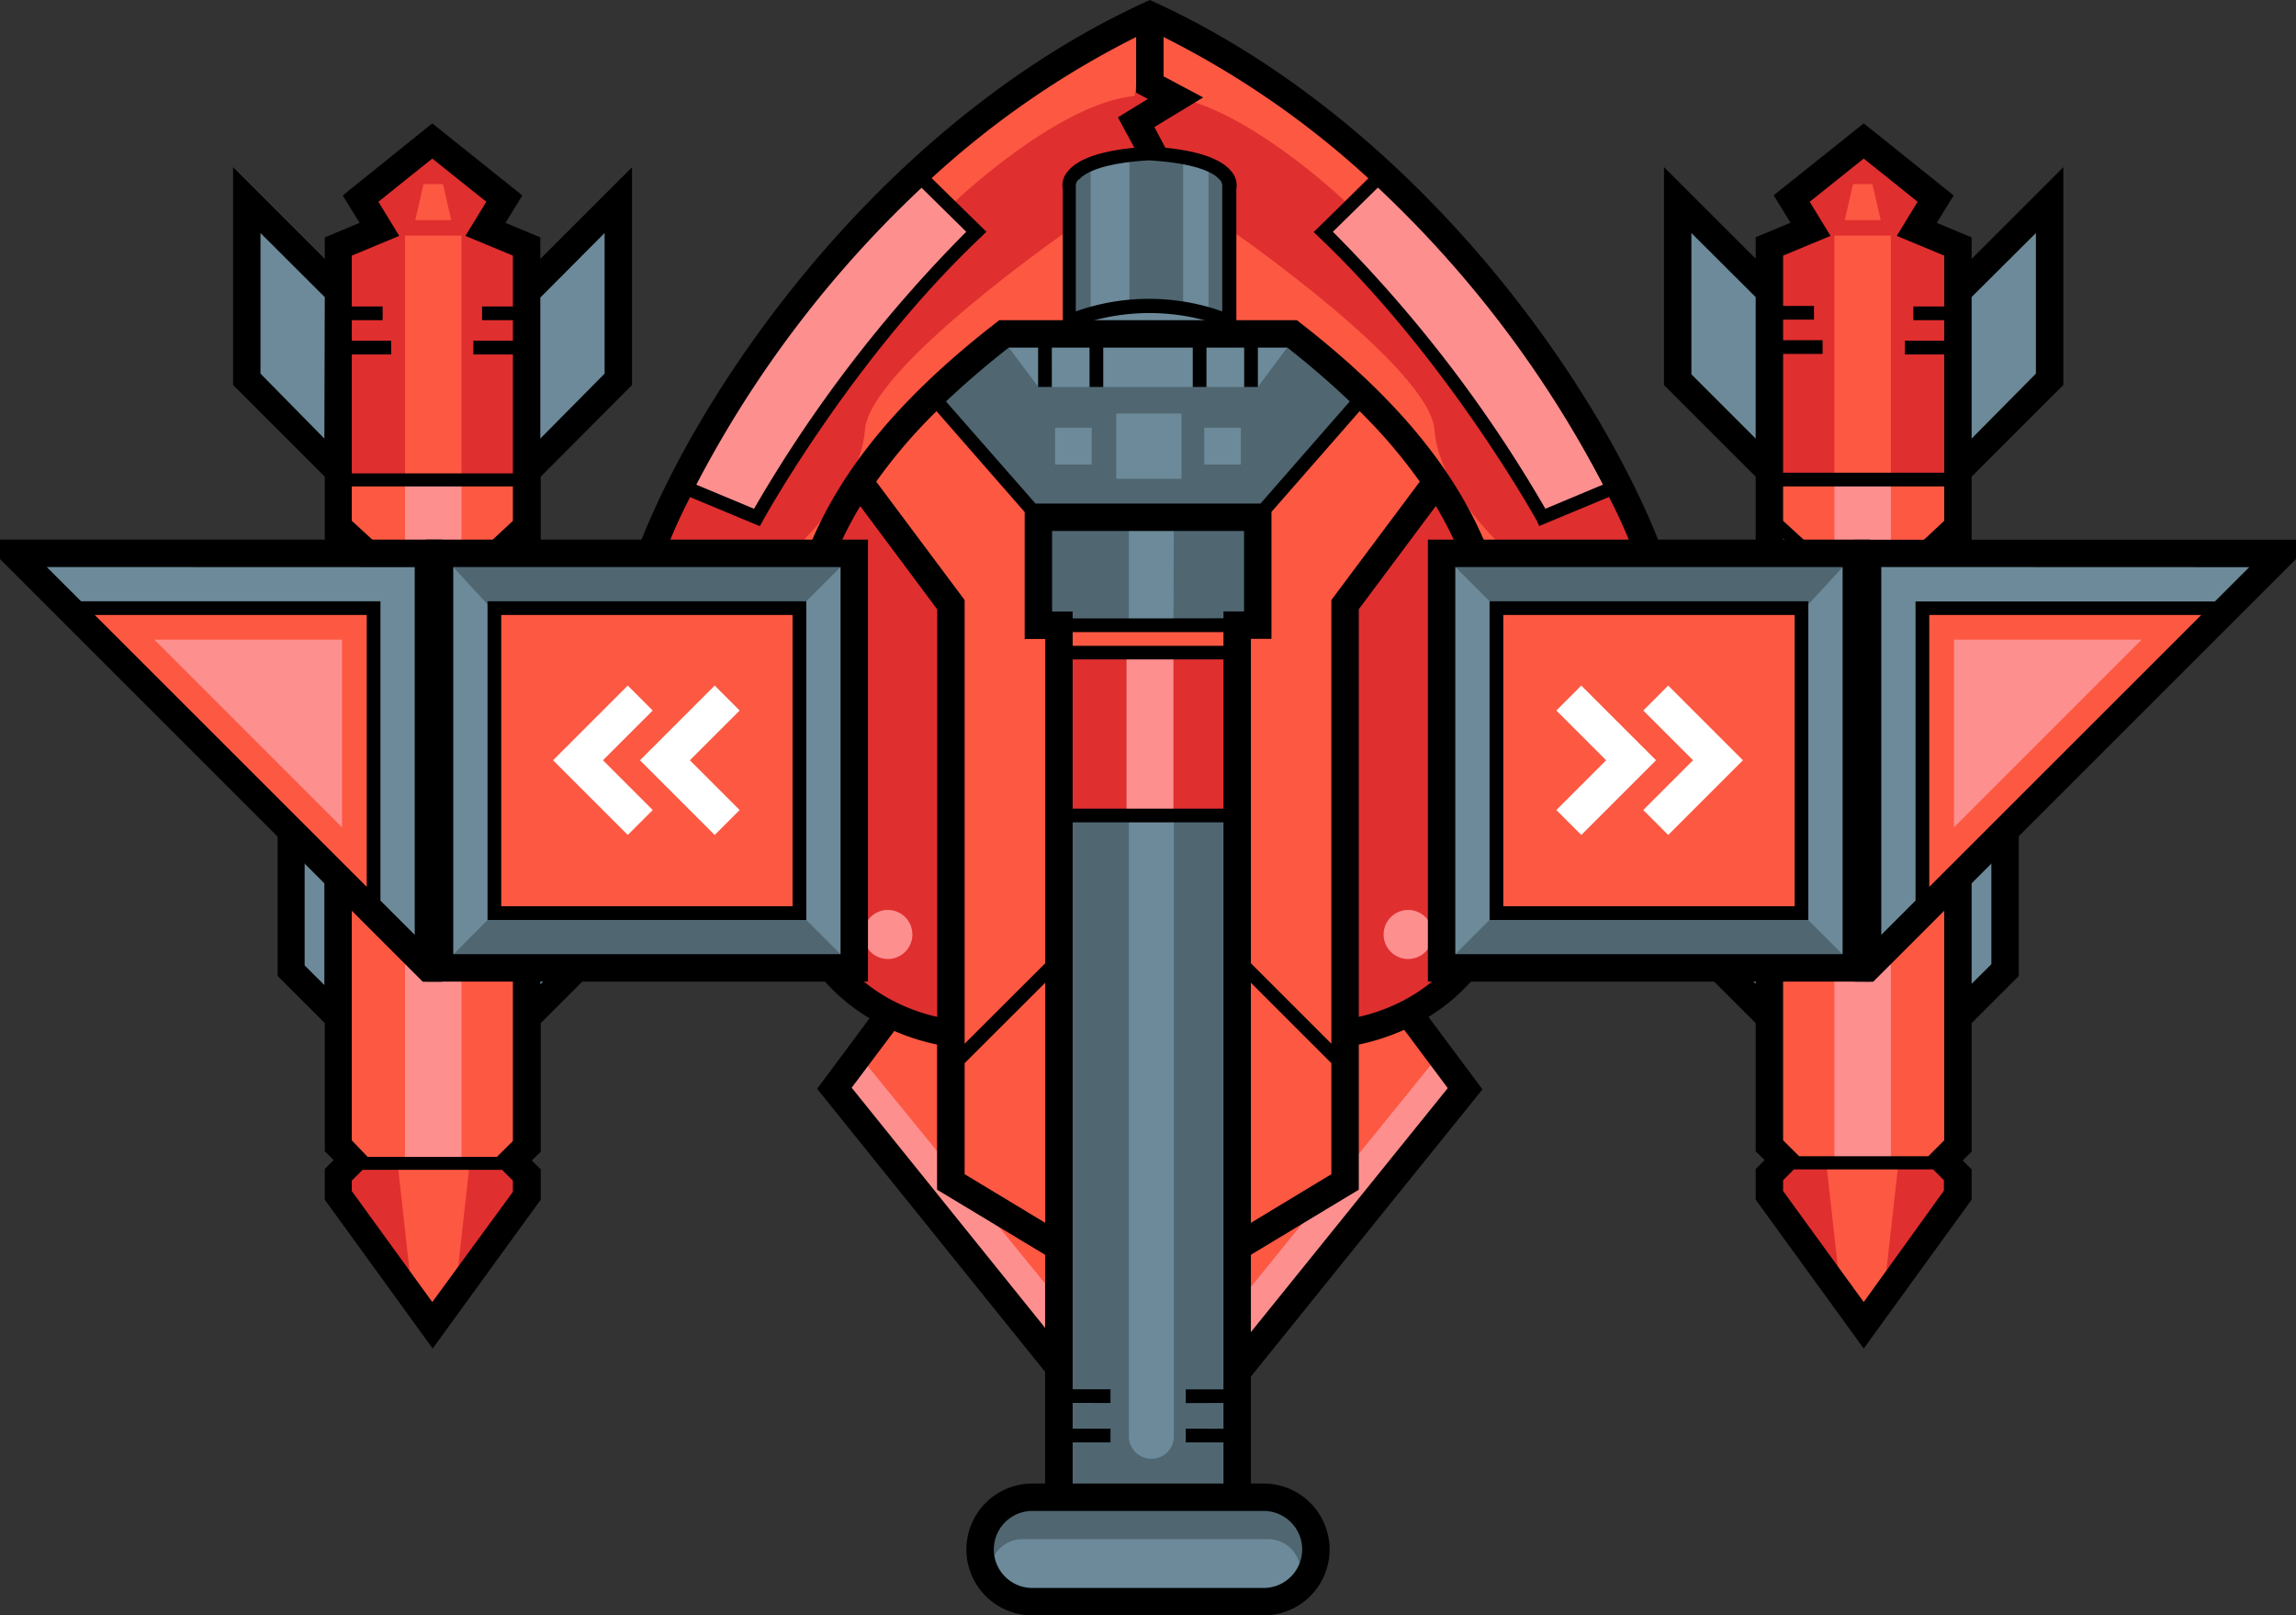 <svg xmlns="http://www.w3.org/2000/svg" viewBox="0 0 167.47 117.86"><rect x="0" y="0" width="167.47" height="117.86" fill="#333333" stroke="none"/><defs><style>.cls-1{fill:#fd5842;}.cls-2{fill:#e02f2f;}.cls-3{fill:#fd8f8f;}.cls-4{fill:#506772;}.cls-5{fill:#6c8a99;}.cls-6{fill:#939b9e;}.cls-7{fill:#b1b9be;}.cls-8{fill:#d4dde6;}.cls-9{fill:#fff;}</style></defs><title>Asset 4</title><g id="Layer_2" data-name="Layer 2"><g id="small"><g id="cockpit"><path class="cls-1" d="M70.06,68.87a18.38,18.38,0,0,0,7.56,6.43l.12.05v11.2l5.83,5.61v14.18L61.88,79.39l8-10.76Zm35.79,10.53L84.17,106.34V92.15L90,86.55V75.35l.12-.05a18.46,18.46,0,0,0,7.56-6.43l.16-.23Z"/><path class="cls-2" d="M83.07,6.64l1.06.57L81.81,8.63l1.27,2.32-.3,0c-2.46.25-4,.8-4.72,1.66a1.33,1.33,0,0,0-.32,1.13v14l.48-.36c1.19-.86,3.71-1.17,5.66-1.17s4.45.31,5.63,1.17l.48.36v-14a1.4,1.4,0,0,0-.32-1.18C89,11.78,87.42,11.22,85,11h-.11l-1-1.77,3.42-2.08L84.67,5.69V2.38l.29.14a65.51,65.51,0,0,1,15,10.34l.16.14-4,3.92.22.22c8.9,8.44,15.24,19.5,15.93,20.73l.14.25,5.1-2.12.08.17a37.72,37.72,0,0,1,3.58,10.26c.37,2.45.09,4.17-.78,4.86-2.18,1.71-5.66,2.57-10.34,2.57a48.52,48.52,0,0,1-8.38-.8l-.15,0,0-.15a22.7,22.7,0,0,0-.46-2.72l0-.15,3-1.66-3-5.21-2.05,1.37-.11-.19a19.9,19.9,0,0,0-5.52-6.44l-.12-.09,1-2.5-3.46-2.62L88,35.24l-.11,0a13.78,13.78,0,0,0-8,0l-.11,0-2.71-2.55-3.47,2.62,1,2.5-.12.09a19.87,19.87,0,0,0-5.52,6.44l-.11.19-2.05-1.37-3,5.21,3,1.66,0,.15a22.64,22.64,0,0,0-.46,2.72l0,.15-.15,0a48.51,48.51,0,0,1-8.38.8c-4.68,0-8.16-.87-10.34-2.57-.87-.69-1.15-2.41-.79-4.86a37.34,37.34,0,0,1,3.58-10.26l.08-.17,5.09,2.12.13-.23c0-.1,6.57-11.88,15.95-20.76l.22-.21-4-3.92.16-.14a65.48,65.48,0,0,1,15-10.34l.29-.14ZM95.7,42.47a21.57,21.57,0,0,1,4.37,13.19A22.47,22.47,0,0,1,99,62.58l-.06.2-3.58-1.41V42ZM72.4,61.38l-3.58,1.41-.07-.2a22.43,22.43,0,0,1-1.09-6.92A21.51,21.51,0,0,1,72,42.47L72.4,42Z"/><path class="cls-3" d="M70.76,16.91l-.15.14A99.4,99.4,0,0,0,55.16,37.22l-.09.15-4.56-1.91.1-.19A81,81,0,0,1,67.08,13.55l.14-.13Zm29.89-3.36a81,81,0,0,1,16.47,21.71l.1.19-4.56,1.91-.09-.15A97.45,97.45,0,0,0,97.11,17.05L97,16.91l3.55-3.49Z"/><path class="cls-4" d="M83.88,11.5c3.51.21,4.81.91,5.29,1.46a.81.81,0,0,1,.25.66l0,9.37-.26-.08a15.85,15.85,0,0,0-10.56,0l-.26.08,0-9.41a.81.81,0,0,1,.26-.62c.48-.55,1.78-1.25,5.29-1.46h0ZM66.08,55.19c0,.16,0,.31,0,.47A23.56,23.56,0,0,0,68.94,67l.06.11-2.75,3.7-.16-.2c-1.29-1.56-4.44-6.14-5.77-15l0-.21h.22a53.37,53.37,0,0,0,5.36-.64l.24,0Zm35.79-.45a53.39,53.39,0,0,0,5.36.64h.22l0,.21c-1.34,8.9-4.48,13.49-5.77,15l-.16.2-2.75-3.7.06-.11a23.66,23.66,0,0,0,2.88-11.38c0-.12,0-.23,0-.35s0-.25,0-.37V54.7Zm-23.26,21a14.52,14.52,0,0,0,10.52,0l.27-.1V86.29l-5.53,5.33-5.53-5.33V75.62Z"/><polygon class="cls-3" points="104.71 77.28 85.46 101.03 85.46 90.44 83.87 91.94 82.25 90.32 82.25 101.03 62.88 77.28 61.46 79.78 83.86 108.03 106.96 79.94 104.71 77.28"/><path class="cls-1" d="M89.88,16.86s14.42,10,14.75,14.5,5.5,9.42,7.5,10.58,2.5,9.62,2.5,9.62,8,.25,6.68-7.12l.82.42s1.58,7.08-2.92,8.08-13,1.85-13,1.85,1.92-11.51-2.08-14.18-3.08-5-3.75-7.25-8.08-6.83-10.5-7ZM85,7c5.58.5,13.1,7.68,13.1,7.68l2.4-2.43C99.38,10.94,84.21,1.44,84.21,1.44Z"/><path class="cls-1" d="M77.84,26.36c-2.42.17-9.83,4.75-10.5,7s.25,4.58-3.75,7.25-2.08,14.18-2.08,14.18-8.5-.85-13-1.85-2.92-8.08-2.92-8.08l.82-.42c-1.36,7.37,6.68,7.12,6.68,7.12s.5-8.45,2.5-9.62,7.17-6.08,7.5-10.58,14.75-14.5,14.75-14.5ZM83.51,1.44s-15.17,9.5-16.25,10.83l2.4,2.43S77.18,7.53,82.76,7Z"/><path class="cls-5" d="M83.86,22.63a17.67,17.67,0,0,1,5.4,1l.14,0v3.05l-.28-.12a15.7,15.7,0,0,0-10.5,0l-.28.12V23.62l.14,0A17.7,17.7,0,0,1,83.86,22.63Zm-4.77,12.8-.31.11a16.18,16.18,0,0,0-3.51,1.77l-.21.14-.76-1.93,2.7-2Zm14.33.08-.75,1.93-.21-.14A16.51,16.51,0,0,0,89,35.54l-.31-.11,2.08-2Zm9.7,12.63-2.27,1.27-.07-.25a23.21,23.21,0,0,0-1.51-3.95l-.08-.16,1.56-1ZM68.53,45.06l-.08.16A23.23,23.23,0,0,0,67,49.16l-.07.25-2.27-1.27L67,44Z"/><rect class="cls-5" x="86.3" y="11.78" width="1.85" height="10.85"/><rect class="cls-5" x="79.55" y="11.78" width="2.83" height="10.85"/><path class="cls-5" d="M100.38,70.23s4.07-5.25,5.47-15.75h-1.6s-1.37,11.12-5.12,14.15Z"/><path class="cls-5" d="M67.45,70.23S63.38,65,62,54.48h1.6S64.95,65.6,68.7,68.64Z"/><polygon class="cls-5" points="86.6 75.61 86.6 85.36 83.88 88.09 81.13 85.34 81.13 75.61 86.6 75.61"/><path class="cls-6" d="M83.87,36.22a15,15,0,0,1,10.82,5.06l.05.06V61.78l4,1.57-.07.19c-2.6,6.95-8.4,11.49-14.79,11.57C77.49,75,71.68,70.49,69.08,63.54L69,63.36l4-1.57V41.34l.05-.06A15,15,0,0,1,83.87,36.22Z"/><path class="cls-7" d="M83.88,39.22a11.8,11.8,0,0,1,7.86,3.35V63.83L94.69,65c-2.45,4.35-6.5,7.07-10.85,7.12S75.5,69.34,73.05,65L76,63.83V42.58A11.81,11.81,0,0,1,83.88,39.22Z"/><path class="cls-8" d="M83.86,72.11C88.2,72,92.24,69.32,94.69,65l-2.95-1.16V42.57a11.8,11.8,0,0,0-7.86-3.35h0Z"/><path id="lineart" d="M46.25,52.7c-1.44-1.13-1.93-3.33-1.45-6.53C46.47,35.06,61.22,10.21,83.87,0c22.65,10.21,37.4,35.06,39.06,46.17.48,3.2,0,5.4-1.44,6.53-3.15,2.46-8,3-12.26,3-1.46,10-5,14.86-6.51,16.52l5.41,7.26L83.87,109.58,59.6,79.44,65,72.18c-1.49-1.66-5.06-6.55-6.51-16.52C54.26,55.73,49.39,55.16,46.25,52.7Zm.53-6.24c-.35,2.34-.09,4,.71,4.67,5,3.93,15.87,2.24,18.56,1.74a22.85,22.85,0,0,1,.47-2.75l-3-1.68,3.18-5.57,2,1.37a19.94,19.94,0,0,1,5.58-6.5l-1-2.5,3.72-2.81L79.82,35a14,14,0,0,1,8.1,0l2.75-2.59,3.72,2.81-1,2.5A19.94,19.94,0,0,1,99,44.24L101,42.87l3.18,5.57-3,1.68a23,23,0,0,1,.47,2.75c2.69.5,13.54,2.19,18.56-1.74.8-.63,1.06-2.33.71-4.67a37.73,37.73,0,0,0-3.56-10.2l-5.09,2.12L112.1,38c-.07-.12-6.58-11.87-15.91-20.71l-.37-.36,4-3.91A65.45,65.45,0,0,0,84.87,2.7V5.57l2.89,1.54L84.2,9.27,85,10.78c2.48.25,4.1.83,4.82,1.73a1.57,1.57,0,0,1,.36,1.3V28.2l-.8-.6c-2.09-1.52-9-1.5-11.06,0l-.8.6V13.81a1.53,1.53,0,0,1,.36-1.3c.72-.91,2.35-1.48,4.86-1.73L81.54,8.56l2.19-1.34-.86-.46V2.7A65.43,65.43,0,0,0,67.95,13l4,3.91-.37.36C62.21,26.12,55.7,37.87,55.64,38l-.22.39-5.08-2.12A37.32,37.32,0,0,0,46.78,46.46Zm4-11.1L55,37.12A98.61,98.61,0,0,1,70.48,16.91L67.22,13.7A81.06,81.06,0,0,0,50.79,35.36Zm11.34,44,21.24,26.38V92.24l-5.83-5.61V75.48A18.58,18.58,0,0,1,69.9,69ZM60.52,55.58c1.31,8.73,4.33,13.26,5.73,14.95l2.52-3.39a23.73,23.73,0,0,1-2.9-11.48c0-.24,0-.48,0-.72A53,53,0,0,1,60.52,55.58ZM67,44.3l-2.15,3.76,1.87,1a23.37,23.37,0,0,1,1.52-4Zm.83,11.36a22.23,22.23,0,0,0,1.08,6.86l3.25-1.28V42.59A21.28,21.28,0,0,0,67.87,55.66Zm5.33,6.26-3.93,1.55c2.5,6.68,8.09,11.36,14.6,11.44,6.51-.08,12.1-4.76,14.6-11.44l-3.93-1.55V41.42a14.81,14.81,0,0,0-10.67-5,14.77,14.77,0,0,0-10.67,5Zm1.36-26.34.61,1.56a16.5,16.5,0,0,1,3.55-1.79L77,33.73Zm4.16-22.49a.63.63,0,0,0-.21.49l0,9.14a16,16,0,0,1,10.68,0l0-9.14a.63.63,0,0,0-.21-.49c-.38-.44-1.56-1.18-5.15-1.39C80.27,11.91,79.1,12.65,78.72,13.09Zm-.19,10.68v2.6a15.88,15.88,0,0,1,10.66,0v-2.6A15.63,15.63,0,0,0,78.53,23.77Zm0,52.14V86.2l5.33,5.14L89.2,86.2V75.91a14.7,14.7,0,0,1-10.66,0Zm5.83,16.33v13.53L105.6,79.39,97.84,69a18.65,18.65,0,0,1-7.64,6.5V86.63Zm6.37-58.51L89,35.35a16.68,16.68,0,0,1,3.55,1.79l.61-1.56Zm4.8,8.86V61.24l3.25,1.28a22.26,22.26,0,0,0,1.08-6.86A21.34,21.34,0,0,0,95.54,42.59Zm5-28.89-3.27,3.21a98.35,98.35,0,0,1,15.5,20.21l4.2-1.76A81.08,81.08,0,0,0,100.52,13.7ZM99,67.14l2.52,3.39c1.4-1.69,4.42-6.22,5.73-14.95a53.06,53.06,0,0,1-5.38-.64c0,.24,0,.48,0,.72A23.84,23.84,0,0,1,99,67.14ZM100.7,44.3l-1.24.83a23.55,23.55,0,0,1,1.52,4l1.87-1Z"/></g><g id="weapon"><g id="colors"><path class="cls-1" d="M99.31,29.85A38.76,38.76,0,0,1,103.72,35l.08.12-6.5,8.71V76.63L91,70.36v-24h1.5V37.28l6.62-7.58ZM74.94,37.28v9.13h1.5v24l-6.28,6.27V43.85l-6.5-8.71.08-.12a38,38,0,0,1,4.42-5.18l.15-.15Zm14.5,8.63v1.4H78v-1.4Zm7.87,31.58v8.3L91,89.57V71.22ZM76.44,89.57l-6.28-3.79v-8.3l6.28-6.27Z"/><path class="cls-2" d="M104.9,36.82a27.32,27.32,0,0,1,2.93,6.83l0,.09-3.42,4.64V62h4.7l0,.21c-.71,9.12-7.2,11.52-10,12.13l-.24.05V44.38l5.84-7.82ZM68.56,44.38V74.44l-.24-.05c-2.76-.61-9.25-3-10-12.13l0-.21H63V48.38l-3.43-4.64,0-.09a27.44,27.44,0,0,1,2.94-6.83l.15-.25Zm20.88,3.53V59.19H78V47.91Z"/><path class="cls-4" d="M75.94,25.16V28h.6V25.16h3.15V28h.6V25.16h6.9V28h.6V25.16h3.15V28h.6V25.16H94l.05,0c1.62,1.27,3.11,2.56,4.57,3.94l.14.13L92,36.94H75.44l-6.7-7.66.14-.13c1.46-1.38,3-2.67,4.57-3.94l.05,0Zm15,13.38v6.27h-1.5v.5H78v-.5h-1.5V38.54Zm-28.5,10V61.44H58.3l0-2c0-5.36,0-10,1-14.52l.1-.43Zm45.71-3.68c1,4.49,1,9.06,1,14.36v1.34c0,.22,0,.43,0,.64v.19H105V48.58l3-4.1ZM89.44,59.79v41.77H86.69v.6h2.75v2.28H86.69v.6h2.75v3.4H78V105h2.75v-.6H78v-2.28h2.75v-.6H78V59.79ZM92.17,110a3,3,0,1,1,0,6H75.3a3,3,0,1,1,0-6Z"/><path class="cls-5" d="M72.21,114.67a2.37,2.37,0,0,1,2.37-2.37H92.49a2.37,2.37,0,0,1,0,4.74H74.58A2.37,2.37,0,0,1,72.21,114.67ZM84,106.43a1.62,1.62,0,0,0,1.62-1.62V59.64H82.34V104.8A1.63,1.63,0,0,0,84,106.43Zm1.62-68.5H82.34v8h3.25ZM109.9,62.11c1.43-3-1-18.11-1-18.11l-1.55,1.55V61.86h2.56Zm-52.2,0v-.25h2.56V45.55L58.72,44S56.27,59.16,57.7,62.11Z"/><polygon class="cls-5" points="94.15 24.89 93.89 25.36 91.74 28.24 75.74 28.24 73.58 25.36 73.24 24.71 94.15 24.89"/><rect class="cls-5" x="81.42" y="30.17" width="4.76" height="4.76"/><rect class="cls-5" x="87.84" y="31.21" width="2.67" height="2.68"/><rect class="cls-5" x="76.96" y="31.21" width="2.67" height="2.68"/><circle class="cls-3" cx="102.71" cy="68.18" r="1.79"/><circle class="cls-3" cx="64.76" cy="68.18" r="1.79"/><rect class="cls-3" x="82.17" y="47.8" width="3.42" height="11.84"/></g><path id="lineart-2" data-name="lineart" d="M56.48,59.42v1.19c0,12.19,8.94,15,11.87,15.6V86.8l7.88,4.75v16.69H75.3a4.81,4.81,0,1,0,0,9.62H92.17a4.81,4.81,0,1,0,0-9.62h-.93V91.55l7.87-4.75V76.21C102,75.62,111,72.8,111,60.61V59.42c0-13,0-23.29-16.14-35.85l-.27-.21H72.89l-.27.21C56.46,36.13,56.47,46.41,56.48,59.42ZM70.36,85.67v-8.1l5.88-5.87V89.22Zm21.81,24.57a2.81,2.81,0,1,1,0,5.62H75.3a2.81,2.81,0,1,1,0-5.62H92.17Zm-2.93-7.88v1.88H86.49v1h2.75v3h-11v-3H81v-1H78.24v-1.88H81v-1H78.24V60h11v41.37H86.49v1ZM78.24,59V48.11h11V59Zm5.5-11.88h-5.5v-1h11v1Zm0-2h-5.5v-.5h-1.5V38.74h14v5.87h-1.5v.5ZM97.11,85.67l-5.87,3.55V71.7l5.87,5.87ZM109,59.42v1.19c0,.22,0,.42,0,.63h-3.73V48.65L108,45C109,49.46,109,54.14,109,59.42ZM107.64,43.7l-3.4,4.62V62.24h4.68c-.7,9-7.18,11.37-9.81,11.95V44.45l5.62-7.53A27.24,27.24,0,0,1,107.64,43.7Zm-4.08-8.56-6.45,8.64V76.15l-5.87-5.87V46.61h1.5V37.35L99.17,30A38.74,38.74,0,0,1,103.56,35.14Zm-30-9.78h2.16v2.88h1V25.36h2.75v2.88h1V25.36H87v2.88h1V25.36h2.75v2.88h1V25.36h2.15C95.6,26.7,97.1,28,98.45,29.29l-6.51,7.45H75.53L69,29.29C70.37,28,71.87,26.7,73.58,25.36ZM68.31,30l6.43,7.36v9.26h1.5V70.28l-5.88,5.87V43.78l-6.45-8.64A38.15,38.15,0,0,1,68.31,30Zm-5.56,6.93,5.61,7.53V74.19c-2.63-.58-9.1-2.93-9.81-11.95h4.69V48.32L59.83,43.7A27.13,27.13,0,0,1,62.75,36.92Zm-3.24,8,2.73,3.7V61.24H58.5c0-.21,0-.41,0-.63V59.42C58.48,54.14,58.48,49.46,59.51,45Z"/></g><g id="weapon-2" data-name="weapon"><g id="colors-2" data-name="colors"><path class="cls-4" d="M132,40.87v4.2h-2.15v-6.2Zm10,4.2h-2.15v-4.2l2.15-2Z"/><path class="cls-2" d="M140.13,14.68l-1.49,2.44,3.37,1.4v4h-2.25v.6H142v1.9h-2.87v.6H142v9H129.86v-9h2.88v-.6h-2.88v-1.9h2.25v-.6h-2.25v-4l3.37-1.4-1.49-2.44,4.2-3.36Zm1,70.49.91.91V87l-6.07,8.37L129.86,87v-.91l.91-.91Z"/><polygon class="cls-1" points="142.01 35.29 142.01 38.04 139.26 40.61 139.26 45.66 142.01 45.66 142.01 83.29 140.73 84.56 131.15 84.56 129.86 83.29 129.86 45.66 132.61 45.66 132.61 40.61 129.86 38.04 129.86 35.29 142.01 35.29"/><path class="cls-5" d="M128.26,21.63v10.8l-5.09-5.09V16.55Zm20.44,5.71-5.09,5.09V21.63l5.09-5.08ZM128.26,62.1V72.3l-1.84-1.83V60.21Zm17.19,8.38-1.84,1.83V62.1l1.84-1.89Z"/><rect class="cls-3" x="133.8" y="34.91" width="4.12" height="49.82"/><polygon class="cls-1" points="133.21 84.87 138.47 84.87 137.24 95.86 134.43 95.86 133.21 84.87"/><rect class="cls-1" x="133.8" y="17.19" width="4.12" height="17.5"/><polygon class="cls-1" points="135.16 13.43 136.57 13.43 137.18 16.06 134.56 16.06 135.16 13.43"/></g><path id="lineart-3" data-name="lineart" d="M128.06,34.78V59.31l-3.44-3.53V71.21l3.44,3.44V84l.65.64-.65.65v2.24l7.88,10.86,7.87-10.86V85.32l-.65-.65.65-.64V74.65l3.44-3.44V55.78l-3.44,3.53V34.78l6.69-6.69V12.2l-6.69,6.69V17.32l-2.54-1.06,1.23-2L135.94,9l-6.57,5.25,1.23,2-2.54,1.06v1.57l-6.69-6.69V28.09Zm0,37-1.44-1.43V60.7l1.44,1.48Zm15.75-50.11L148.5,17V27.26L143.81,32Zm0,40.47,1.44-1.48v9.69l-1.44,1.43Zm-2-17.32h-1.75V41l1.75-1.63Zm-11.75-19h2.88v-1h-2.88v-1.5h2.25v-1h-2.25V18.65l3.46-1.44L132,14.72l3.94-3.15,3.93,3.15-1.52,2.49,3.46,1.44v3.71h-2.25v1h2.25v1.5h-2.87v1h2.87v8.63H130.06Zm0,13.46L131.81,41v3.91h-1.75Zm0,6.54h2.75V40.52L130.06,38V35.49h11.75V38l-2.75,2.57v5.34h2.75V83.2l-1.16,1.16h-9.42l-1.17-1.16Zm0,40.29.79-.79H141l.79.79v.76L135.94,95l-5.88-8.1ZM123.37,17l4.69,4.68V32l-4.69-4.69Z"/></g><g id="square"><g id="colors-3" data-name="colors"><path class="cls-4" d="M106,41.17H134.6V69.82H106Zm2.9,25.75H131.7V44.07H108.85Z"/><rect class="cls-1" x="109.45" y="44.67" width="21.65" height="21.65"/><polygon class="cls-5" points="135.22 70.45 131.4 66.63 131.4 44.64 135.22 40.49 135.22 70.45"/><polygon class="cls-5" points="105.4 70.45 106.15 69.62 108.65 67.12 108.95 56.96 108.65 43.87 105.95 41.17 105.4 70.45"/><polygon class="cls-9" points="123.49 55.47 119.86 51.84 121.68 50.02 127.13 55.47 121.68 60.92 119.86 59.1 123.49 55.47"/><polygon class="cls-9" points="117.15 55.47 113.52 51.84 115.34 50.02 120.79 55.47 115.34 60.92 113.52 59.1 117.15 55.47"/></g><path id="lineart-4" data-name="lineart" d="M108.65,43.87V67.12H131.9V43.87Zm22.25,1V66.12H109.65V44.87Zm5.5-5.5H104.15V71.62H136.4Zm-2,2V69.62H106.15V41.37Z"/></g><g id="corner"><g id="colors-4" data-name="colors"><polygon class="cls-5" points="137.02 41.17 137.02 68.7 139.92 65.8 139.92 44.07 161.64 44.07 164.54 41.17 137.02 41.17"/><polygon class="cls-1" points="140.52 44.67 140.52 65.2 161.04 44.67 140.52 44.67"/><polygon class="cls-3" points="142.52 46.67 142.52 60.37 156.21 46.67 142.52 46.67"/></g><path id="lineart-5" data-name="lineart" d="M140.72,64.71l19.84-19.84H140.72Zm-3.5-23.34V68.21l2.5-2.5V43.88h21.84l2.5-2.5Zm-2,30.25V39.38h32.25v1.41L136.63,71.63Z"/></g><g id="weapon-3" data-name="weapon"><g id="colors-5" data-name="colors"><path class="cls-4" d="M37.61,38.86v6.2H35.46v-4.2Zm-12.15,0,2.15,2v4.2H25.46Z"/><path class="cls-2" d="M31.53,11.32l4.2,3.36-1.49,2.44,3.37,1.4v4H35.36v.6h2.25v1.9H34.73v.6h2.88v9H25.46v-9h2.87v-.6H25.46v-1.9h2.25v-.6H25.46v-4l3.37-1.4-1.49-2.44ZM36.7,85.16l.91.91V87l-6.08,8.38L25.46,87v-.91l.91-.91Z"/><polygon class="cls-1" points="25.46 35.29 25.46 38.04 28.21 40.61 28.21 45.66 25.46 45.66 25.46 83.29 26.73 84.56 36.32 84.56 37.61 83.29 37.61 45.66 34.86 45.66 34.86 40.61 37.61 38.04 37.61 35.29 25.46 35.29"/><path class="cls-5" d="M44.3,16.55V27.35l-5.09,5.09V21.63Zm-25.53,0,5.09,5.08v10.8l-5.09-5.09ZM41,60.21V70.48L39.21,72.3V62.1Zm-19,0,1.84,1.89V72.3L22,70.48Z"/><rect class="cls-3" x="29.54" y="34.91" width="4.12" height="49.82"/><polygon class="cls-1" points="34.26 84.87 29 84.87 30.22 95.86 33.04 95.86 34.26 84.87"/><rect class="cls-1" x="29.54" y="17.19" width="4.12" height="17.5"/><polygon class="cls-1" points="32.31 13.43 30.89 13.43 30.29 16.06 32.91 16.06 32.31 13.43"/></g><path id="lineart-6" data-name="lineart" d="M46.1,28.09V12.2l-6.69,6.69V17.32l-2.54-1.06,1.23-2L31.53,9,25,14.26l1.23,2-2.54,1.06v1.57L17,12.2V28.09l6.69,6.69V59.31l-3.44-3.53V71.21l3.44,3.44V84l.65.64-.65.65v2.24l7.87,10.86,7.88-10.86V85.32l-.65-.65.65-.64V74.65l3.44-3.44V55.78l-3.44,3.53V34.78ZM39.41,62.18l1.44-1.48v9.69l-1.44,1.43ZM23.66,32,19,27.26V17l4.69,4.68Zm0,39.87-1.44-1.43V60.7l1.44,1.48Zm2-32.5L27.41,41v3.91H25.66Zm11.75-4.83H25.66V25.86h2.87v-1H25.66v-1.5h2.25v-1H25.66V18.65l3.46-1.44L27.6,14.72l3.93-3.15,3.94,3.15-1.52,2.49,3.46,1.44v3.71H35.16v1h2.25v1.5H34.53v1h2.88Zm0,10.37H35.66V41l1.75-1.63Zm0,38.34-1.17,1.16H26.82L25.66,83.2V45.86h2.75V40.52L25.66,38V35.49H37.41V38l-2.75,2.57v5.34h2.75Zm0,3.71L31.53,95l-5.87-8.1v-.76l.79-.79H36.62l.79.79ZM44.1,27.26,39.41,32V21.71L44.1,17Z"/></g><g id="square-2" data-name="square"><g id="colors-6" data-name="colors"><path class="cls-4" d="M61.51,69.82H32.86V41.17H61.51Zm-2.9-25.75H35.76V66.92H58.61Z"/><rect class="cls-1" x="36.36" y="44.67" width="21.65" height="21.65"/><polygon class="cls-5" points="32.25 70.45 36.06 66.63 36.06 44.64 32.25 40.49 32.25 70.45"/><polygon class="cls-5" points="62.06 70.45 61.31 69.62 58.81 67.12 58.52 56.96 58.81 43.87 61.51 41.17 62.06 70.45"/><polygon class="cls-9" points="43.98 55.47 47.61 51.84 45.79 50.02 40.34 55.47 45.79 60.92 47.61 59.1 43.98 55.47"/><polygon class="cls-9" points="50.32 55.47 53.95 51.84 52.13 50.02 46.68 55.47 52.13 60.92 53.95 59.1 50.32 55.47"/></g><path id="lineart-7" data-name="lineart" d="M35.56,43.87V67.12H58.81V43.87Zm22.25,1V66.12H36.56V44.87ZM31.06,71.62H63.31V39.37H31.06ZM61.31,41.37V69.62H33.06V41.37Z"/></g><g id="corner-2" data-name="corner"><g id="colors-7" data-name="colors"><polygon class="cls-5" points="30.45 41.17 30.45 68.7 27.55 65.8 27.55 44.07 5.83 44.07 2.93 41.17 30.45 41.17"/><polygon class="cls-1" points="26.95 44.67 26.95 65.2 6.43 44.67 26.95 44.67"/><polygon class="cls-3" points="24.95 46.67 24.95 60.37 11.26 46.67 24.95 46.67"/></g><path id="lineart-8" data-name="lineart" d="M26.75,44.87H6.91L26.75,64.71ZM3.41,41.37l2.5,2.5H27.75V65.71l2.5,2.5V41.38ZM30.84,71.63,0,40.79V39.37H32.25V71.63Z"/></g></g></g></svg>